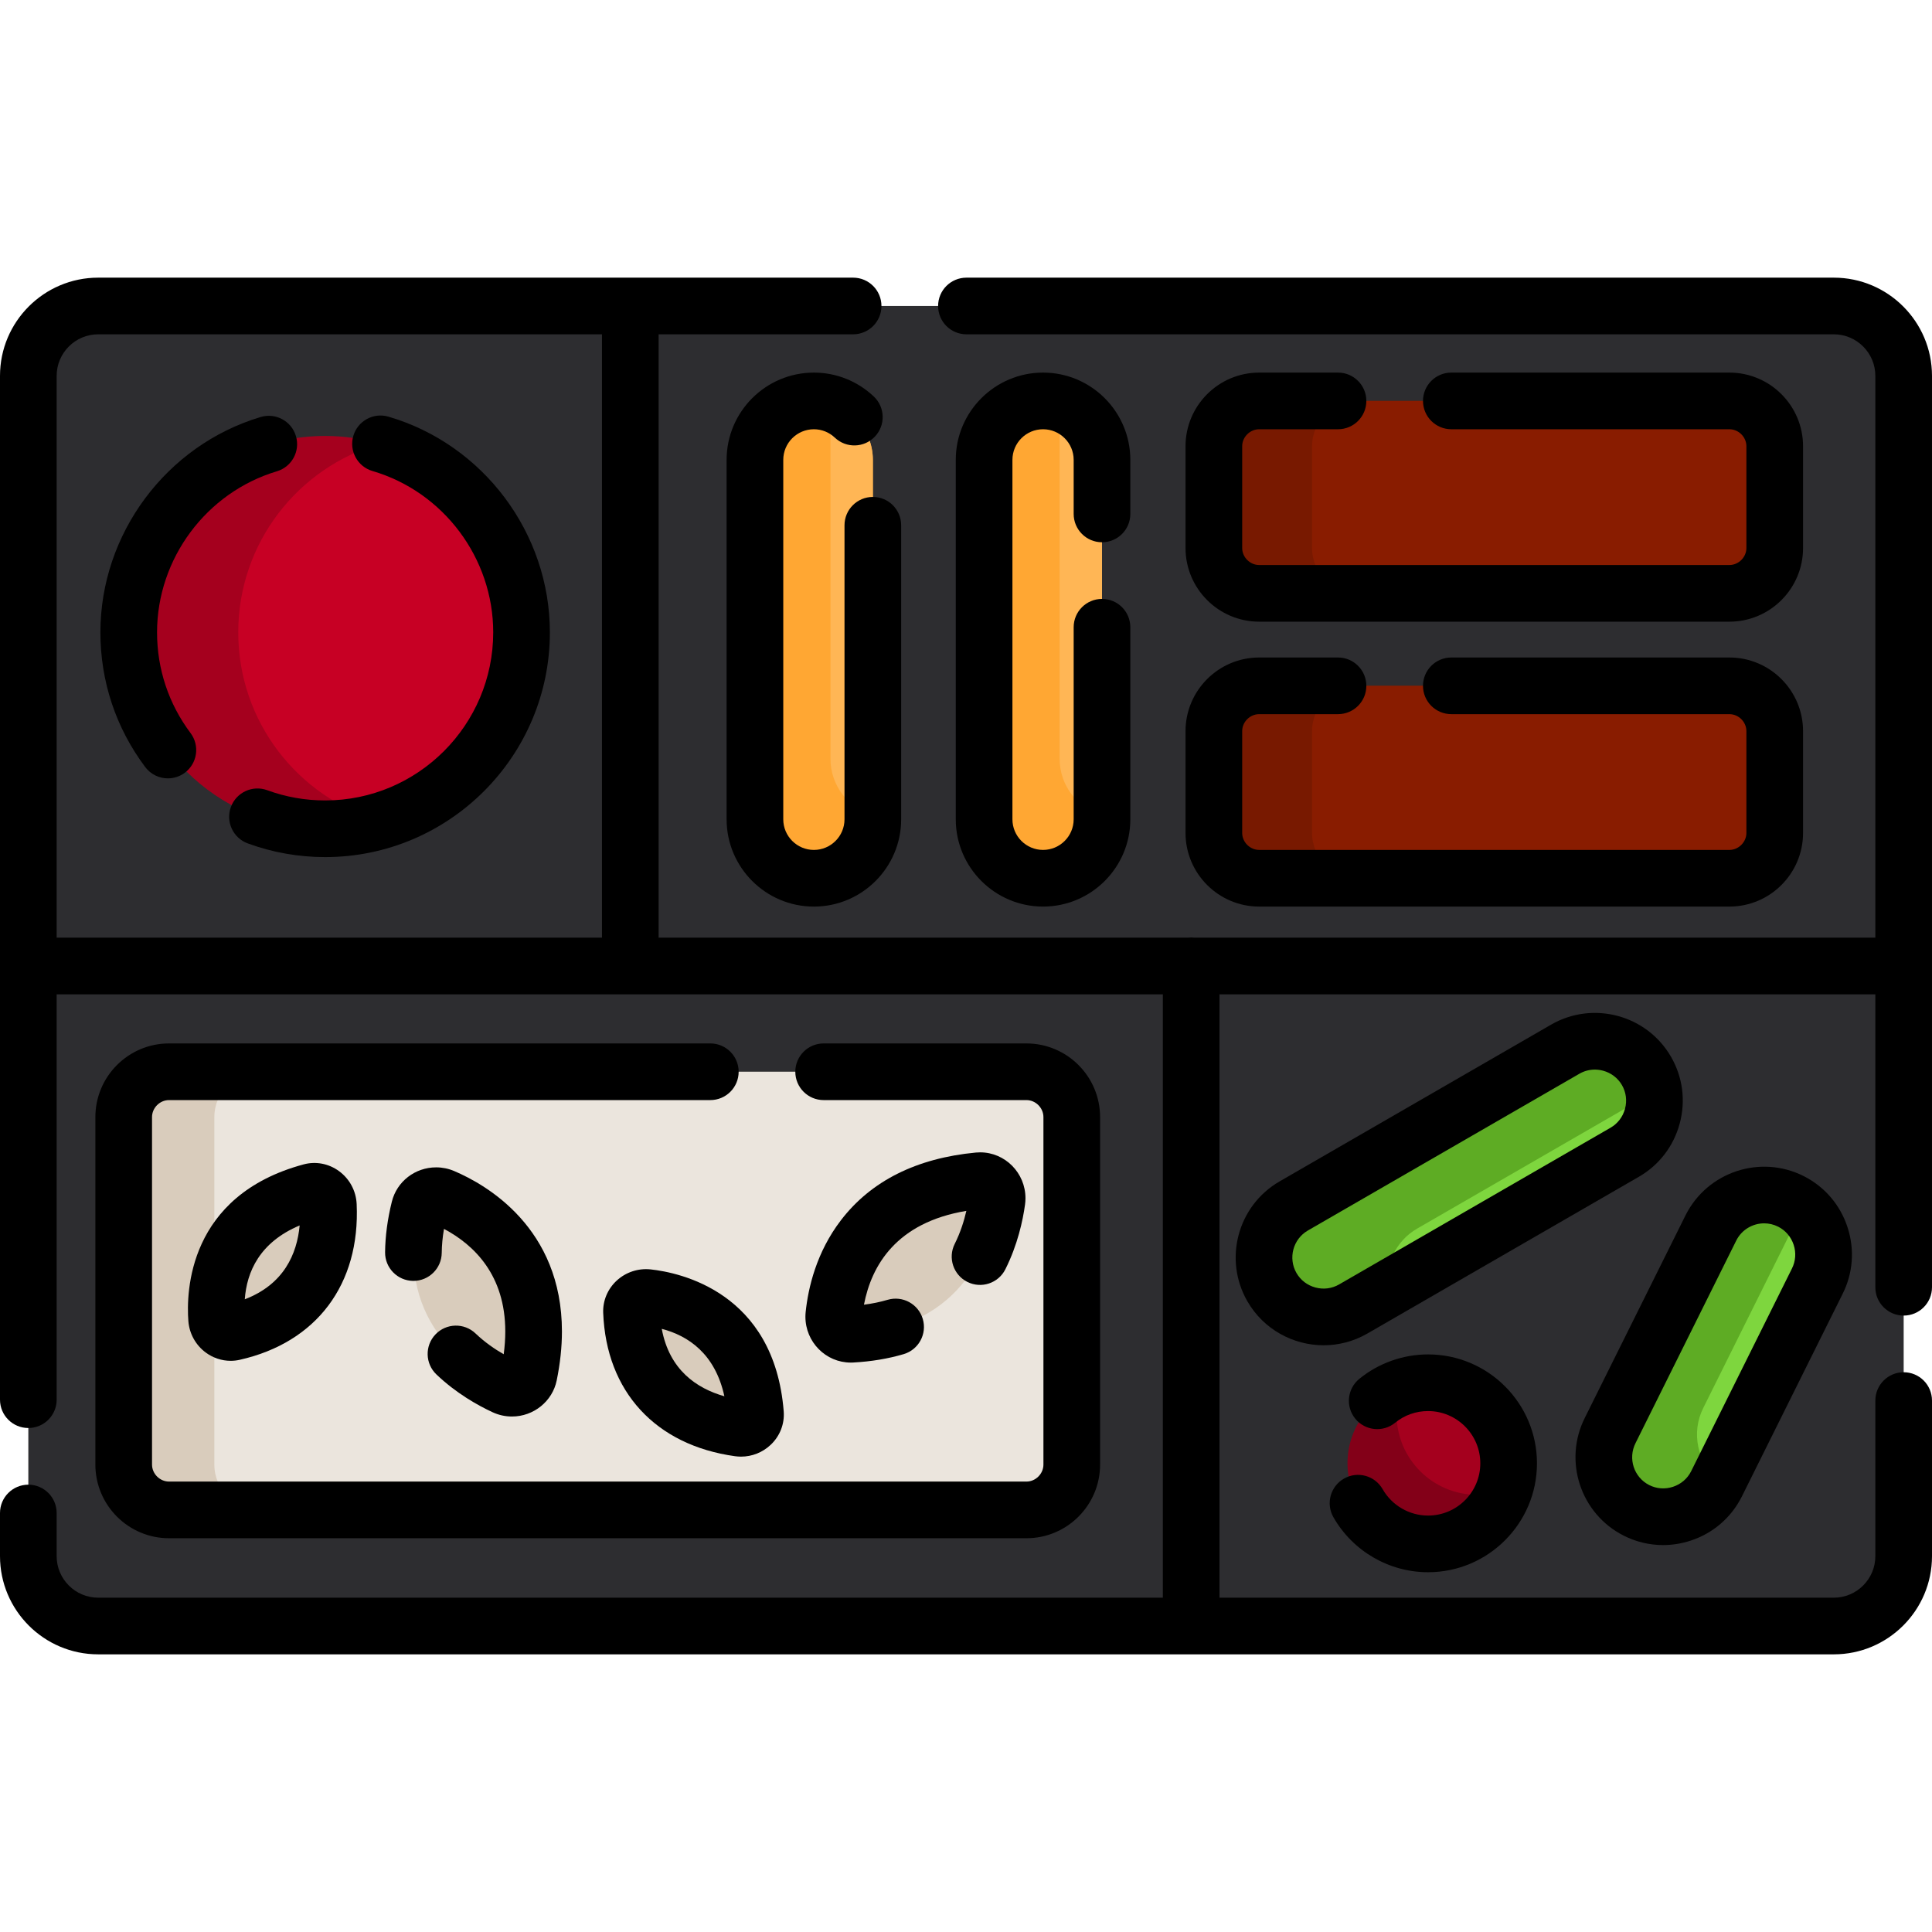 <?xml version="1.0" encoding="iso-8859-1"?>
<!-- Generator: Adobe Illustrator 19.0.0, SVG Export Plug-In . SVG Version: 6.00 Build 0)  -->
<svg version="1.1" id="Capa_1" xmlns="http://www.w3.org/2000/svg" xmlns:xlink="http://www.w3.org/1999/xlink" x="0px" y="0px"
	 viewBox="0 0 512.001 512.001" style="enable-background:new 0 0 512.001 512.001;" xml:space="preserve">
<path style="fill:#2D2D30;" d="M504.493,99.598v312.805c0,10.22-8.288,18.508-18.518,18.508H26.025
	c-10.23,0-18.518-8.288-18.518-18.508V99.598c0-10.22,8.288-18.508,18.518-18.508h459.949
	C496.205,81.09,504.493,89.378,504.493,99.598z"/>
<path style="fill:#D9CCBC;" d="M284.027,296.04v92.09c0,6.606-5.405,12.012-12.012,12.012H44.794
	c-6.606,0-12.012-5.405-12.012-12.012v-92.09c0-6.606,5.405-12.012,12.012-12.012h227.222
	C278.622,284.028,284.027,289.433,284.027,296.04z"/>
<path style="fill:#EBE5DD;" d="M284.027,296.04v92.09c0,6.606-5.405,12.012-12.012,12.012H68.817
	c-6.606,0-12.012-5.405-12.012-12.012v-92.09c0-6.606,5.405-12.012,12.012-12.012h203.198
	C278.622,284.028,284.027,289.433,284.027,296.04z"/>
<g>
	<path style="fill:#FFA733;" d="M231.316,121.87v95.253c0,8.588-7.037,15.625-15.625,15.625c-8.598,0-15.625-7.037-15.625-15.625
		V121.87c0-8.588,7.027-15.625,15.625-15.625c1.521,0,2.993,0.22,4.394,0.641c2.532,0.741,4.805,2.122,6.636,3.954
		C229.554,113.672,231.316,117.575,231.316,121.87z"/>
	<path style="fill:#FFA733;" d="M292.045,121.87v95.253c0,8.588-7.037,15.625-15.625,15.625c-8.588,0-15.625-7.037-15.625-15.625
		V121.87c0-8.588,7.037-15.625,15.625-15.625c1.521,0,2.993,0.22,4.394,0.641c2.532,0.741,4.805,2.122,6.636,3.954
		C290.283,113.672,292.045,117.575,292.045,121.87z"/>
</g>
<g>
	<path style="fill:#FFB655;" d="M231.316,121.87v94.222c-6.476-1.902-11.231-7.918-11.231-14.985v-94.222
		c2.532,0.741,4.805,2.122,6.636,3.954C229.554,113.672,231.316,117.575,231.316,121.87z"/>
	<path style="fill:#FFB655;" d="M292.045,121.87v94.222c-6.466-1.902-11.231-7.918-11.231-14.985v-94.222
		c2.532,0.741,4.805,2.122,6.636,3.954C290.283,113.672,292.045,117.575,292.045,121.87z"/>
</g>
<g>
	<path style="fill:#781900;" d="M470.319,118.256v26.976c0,6.606-5.405,12.012-12.012,12.012H333.696
		c-6.606,0-12.012-5.405-12.012-12.012v-26.976c0-6.606,5.405-12.012,12.012-12.012h124.612
		C464.914,106.244,470.319,111.65,470.319,118.256z"/>
	<path style="fill:#781900;" d="M470.319,193.76v26.976c0,6.606-5.405,12.012-12.012,12.012H333.696
		c-6.606,0-12.012-5.405-12.012-12.012V193.76c0-6.606,5.405-12.012,12.012-12.012h124.612
		C464.914,181.748,470.319,187.153,470.319,193.76z"/>
</g>
<g>
	<path style="fill:#891C00;" d="M470.319,118.256v26.976c0,6.606-5.405,12.012-12.012,12.012h-98.586
		c-6.606,0-12.012-5.405-12.012-12.012v-26.976c0-6.606,5.405-12.012,12.012-12.012h98.586
		C464.914,106.244,470.319,111.65,470.319,118.256z"/>
	<path style="fill:#891C00;" d="M470.319,193.76v26.976c0,6.606-5.405,12.012-12.012,12.012h-98.586
		c-6.606,0-12.012-5.405-12.012-12.012V193.76c0-6.606,5.405-12.012,12.012-12.012h98.586
		C464.914,181.748,470.319,187.153,470.319,193.76z"/>
</g>
<path style="fill:#5EAC24;" d="M438.438,291.655c0,5.465-2.823,10.791-7.868,13.703l-62.721,36.205l-9.229,5.335
	c-7.507,4.334-17.207,1.732-21.541-5.776c-4.334-7.507-1.732-17.197,5.776-21.531l71.95-41.541
	c7.507-4.334,17.197-1.742,21.531,5.766c1.021,1.772,1.662,3.654,1.932,5.575C438.388,290.144,438.438,290.905,438.438,291.655z"/>
<path style="fill:#7ED63E;" d="M438.438,291.655c0,5.465-2.823,10.791-7.868,13.703l-62.721,36.205
	c-0.911-6.206,1.952-12.652,7.698-15.966l62.721-36.205C438.388,290.144,438.438,290.905,438.438,291.655z"/>
<path style="fill:#5EAC24;" d="M483.272,332.505c0,2.382-0.551,4.805-1.692,7.067l-26.206,52.701l-0.51,1.031
	c-3.914,7.738-13.443,10.871-21.191,6.957c-7.738-3.914-10.861-13.443-6.957-21.181l26.726-53.742
	c3.914-7.738,13.443-10.861,21.181-6.957c1.101,0.551,2.102,1.221,3.003,1.982C481.24,323.396,483.272,327.891,483.272,332.505z"/>
<path style="fill:#7ED63E;" d="M483.272,332.505c0,2.382-0.551,4.805-1.692,7.067l-26.206,52.701
	c-5.485-4.584-7.327-12.552-3.964-19.199l26.216-52.711C481.24,323.396,483.272,327.891,483.272,332.505z"/>
<path style="fill:#830018;" d="M399.81,387.799c0,2.502-0.43,4.895-1.221,7.117c-2.933,8.298-10.841,14.234-20.14,14.234
	c-11.792,0-21.351-9.559-21.351-21.351c0-9.299,5.936-17.207,14.234-20.14c2.222-0.791,4.614-1.221,7.117-1.221
	C390.251,366.438,399.81,375.998,399.81,387.799z"/>
<g>
	<path style="fill:#A5001E;" d="M399.81,387.799c0,2.502-0.43,4.895-1.221,7.117c-2.232,0.791-4.625,1.221-7.127,1.221
		c-11.792,0-21.351-9.559-21.351-21.351c0-2.502,0.43-4.895,1.221-7.127c2.222-0.791,4.614-1.221,7.117-1.221
		C390.251,366.438,399.81,375.998,399.81,387.799z"/>
	<path style="fill:#A5001E;" d="M138.215,167.584c0,23.713-15.855,43.723-37.537,49.999c-4.604,1.341-9.479,2.052-14.514,2.052
		c-28.748,0-52.051-23.303-52.051-52.051s23.303-52.051,52.051-52.051c5.035,0,9.91,0.711,14.514,2.052
		C122.359,123.861,138.215,143.871,138.215,167.584z"/>
</g>
<path style="fill:#C70024;" d="M138.215,167.584c0,23.713-15.855,43.723-37.537,49.999c-21.681-6.276-37.537-26.286-37.537-49.999
	s15.855-43.723,37.537-49.999C122.359,123.861,138.215,143.871,138.215,167.584z"/>
<g>
	<path style="fill:#D9CCBC;" d="M220.978,348.456c1.082-10.311,7.063-32.579,38.355-35.544c2.876-0.272,5.281,2.338,4.878,5.277
		c-1.486,10.826-8.214,33.758-38.502,35.4C222.954,353.738,220.682,351.276,220.978,348.456z"/>
	<path style="fill:#D9CCBC;" d="M117.421,317.247c9.541,4.054,29.082,16.294,22.754,47.082c-0.582,2.829-3.782,4.365-6.474,3.119
		c-9.916-4.591-29.872-17.739-22.573-47.18C111.792,317.591,114.812,316.138,117.421,317.247z"/>
	<path style="fill:#D9CCBC;" d="M57.404,349.527c-0.646-8.455,0.828-27.195,25.014-33.704c2.222-0.599,4.494,1.19,4.603,3.613
		c0.401,8.924-1.563,28.297-25.151,33.606C59.725,353.525,57.58,351.839,57.404,349.527z"/>
	<path style="fill:#D9CCBC;" d="M171.625,343.87c8.431,0.906,26.589,5.769,28.581,30.737c0.183,2.294-1.989,4.202-4.391,3.868
		c-8.848-1.231-27.538-6.693-28.461-30.853C167.27,345.425,169.319,343.622,171.625,343.87z"/>
</g>
<path d="M504.493,348.643c4.146,0,7.507-3.36,7.507-7.507V99.602c0-14.348-11.673-26.02-26.021-26.02H256.116
	c-4.146,0-7.507,3.36-7.507,7.507s3.361,7.507,7.507,7.507h229.862c6.069,0,11.007,4.938,11.007,11.006v148.891H316.551
	c-0.289-0.034-0.581-0.056-0.879-0.056c-0.298,0-0.59,0.022-0.879,0.056H174.542V88.596h51.545c4.146,0,7.507-3.36,7.507-7.507
	s-3.361-7.507-7.507-7.507H26.021C11.673,73.581,0,85.254,0,99.602v271.33c0,4.147,3.361,7.507,7.507,7.507s7.507-3.36,7.507-7.507
	V263.508h293.15v159.897H26.021c-6.069,0-11.007-4.938-11.007-11.006v-11.438c0-4.147-3.361-7.507-7.507-7.507S0,396.814,0,400.961
	v11.438c0,14.348,11.673,26.02,26.021,26.02H485.98c14.348,0,26.021-11.672,26.021-26.02v-41.234c0-4.147-3.361-7.507-7.507-7.507
	c-4.146,0-7.507,3.36-7.507,7.507v41.234c0,6.069-4.938,11.006-11.007,11.006H323.181V263.508h173.805v77.628
	C496.985,345.282,500.347,348.643,504.493,348.643z M159.528,248.493H15.015V99.602c0-6.069,4.938-11.006,11.007-11.006h133.506
	L159.528,248.493L159.528,248.493z"/>
<path d="M188.244,276.521H44.794c-10.763,0-19.519,8.757-19.519,19.519v92.09c0,10.763,8.757,19.519,19.519,19.519h227.222
	c10.763,0,19.519-8.757,19.519-19.519v-92.09c0-10.763-8.757-19.519-19.519-19.519h-53.742c-4.146,0-7.507,3.36-7.507,7.507
	c0,4.147,3.361,7.507,7.507,7.507h53.742c2.441,0,4.504,2.063,4.504,4.504v92.09c0,2.441-2.063,4.504-4.504,4.504H44.794
	c-2.441,0-4.504-2.063-4.504-4.504v-92.09c0-2.441,2.063-4.504,4.504-4.504h143.45c4.146,0,7.507-3.36,7.507-7.507
	C195.751,279.881,192.39,276.521,188.244,276.521z"/>
<path d="M215.69,113.756c2.067,0,4.042,0.792,5.56,2.231c3.011,2.851,7.763,2.721,10.613-0.29c2.851-3.011,2.721-7.763-0.29-10.613
	c-4.319-4.09-9.961-6.342-15.885-6.342c-12.753,0-23.129,10.375-23.129,23.129v95.254c0,12.753,10.376,23.129,23.129,23.129
	c12.753,0,23.13-10.375,23.13-23.129v-77.925c0-4.147-3.361-7.507-7.507-7.507s-7.507,3.36-7.507,7.507v77.925
	c0,4.474-3.641,8.114-8.115,8.114s-8.114-3.641-8.114-8.114V121.87C207.575,117.395,211.215,113.756,215.69,113.756z"/>
<path d="M292.041,143.704c4.146,0,7.507-3.36,7.507-7.507V121.87c0-12.753-10.376-23.129-23.13-23.129
	c-12.753,0-23.129,10.375-23.129,23.129v95.254c0,12.753,10.376,23.129,23.129,23.129c12.753,0,23.13-10.375,23.13-23.129v-50.899
	c0-4.147-3.361-7.507-7.507-7.507c-4.146,0-7.507,3.36-7.507,7.507v50.899c0,4.474-3.641,8.114-8.115,8.114
	c-4.474,0-8.114-3.641-8.114-8.114V121.87c0-4.474,3.641-8.114,8.114-8.114c4.474,0,8.115,3.641,8.115,8.114v14.327
	C284.534,140.343,287.895,143.704,292.041,143.704z"/>
<path d="M333.696,113.756h20.893c4.146,0,7.507-3.36,7.507-7.507s-3.361-7.507-7.507-7.507h-20.893
	c-10.763,0-19.519,8.757-19.519,19.519v26.971c0,10.763,8.757,19.519,19.519,19.519H458.31c10.763,0,19.519-8.757,19.519-19.519
	V118.26c0-10.763-8.757-19.519-19.519-19.519h-73.692c-4.146,0-7.507,3.36-7.507,7.507s3.361,7.507,7.507,7.507h73.692
	c2.441,0,4.504,2.063,4.504,4.504v26.971c0,2.441-2.063,4.504-4.504,4.504H333.696c-2.441,0-4.504-2.063-4.504-4.504V118.26
	C329.191,115.818,331.254,113.756,333.696,113.756z"/>
<path d="M314.177,220.734c0,10.763,8.757,19.519,19.519,19.519H458.31c10.763,0,19.519-8.757,19.519-19.519v-26.971
	c0-10.763-8.757-19.519-19.519-19.519h-73.692c-4.146,0-7.507,3.36-7.507,7.507c0,4.147,3.361,7.507,7.507,7.507h73.692
	c2.441,0,4.504,2.063,4.504,4.504v26.971c0,2.441-2.063,4.504-4.504,4.504H333.696c-2.441,0-4.504-2.063-4.504-4.504v-26.971
	c0-2.441,2.063-4.504,4.504-4.504h20.893c4.146,0,7.507-3.36,7.507-7.507c0-4.147-3.361-7.507-7.507-7.507h-20.893
	c-10.763,0-19.519,8.757-19.519,19.519V220.734z"/>
<path d="M445.148,297.721c1.612-6.017,0.793-12.286-2.307-17.655c-6.415-11.114-20.676-14.936-31.791-8.519l-71.951,41.541
	c-11.113,6.417-14.934,20.678-8.517,31.792c4.305,7.457,12.144,11.631,20.194,11.631c3.945,0,7.942-1.003,11.597-3.113l71.95-41.541
	C439.691,308.757,443.535,303.737,445.148,297.721z M430.645,293.834c-0.574,2.143-1.934,3.926-3.829,5.02l-71.95,41.541
	c-1.896,1.094-4.121,1.38-6.261,0.807c-2.142-0.574-3.925-1.934-5.019-3.829c-2.276-3.943-0.92-9.005,3.023-11.282l71.95-41.541
	c1.256-0.726,2.657-1.096,4.082-1.096c0.726,0,1.456,0.096,2.179,0.289c2.143,0.575,3.925,1.935,5.02,3.83
	S431.218,291.692,430.645,293.834z"/>
<path d="M430.291,406.959c3.289,1.663,6.85,2.502,10.441,2.502c2.45,0,4.915-0.391,7.315-1.18
	c5.918-1.943,10.717-6.061,13.535-11.636l26.7-53.69c2.797-5.531,3.266-11.838,1.322-17.755
	c-1.944-5.917-6.061-10.716-11.593-13.513c-11.452-5.789-25.48-1.183-31.292,10.314l-26.699,53.689
	C414.233,387.142,418.839,401.168,430.291,406.959z M433.443,382.419l26.699-53.689c1.452-2.873,4.365-4.531,7.383-4.531
	c1.251,0,2.521,0.285,3.712,0.888c1.953,0.987,3.41,2.692,4.102,4.799c0.693,2.107,0.53,4.343-0.479,6.34l-26.7,53.69
	c-0.987,1.953-2.692,3.409-4.799,4.102c-2.108,0.692-4.344,0.529-6.297-0.457C433.002,391.504,431.367,386.526,433.443,382.419z"/>
<path d="M378.453,401.643c-4.963,0-9.576-2.683-12.04-6.999c-2.055-3.603-6.641-4.858-10.241-2.8
	c-3.602,2.055-4.855,6.639-2.8,10.24c5.129,8.989,14.739,14.573,25.08,14.573c15.914,0,28.861-12.948,28.861-28.861
	c0-15.915-12.948-28.862-28.861-28.862c-6.619,0-13.088,2.298-18.214,6.471c-3.215,2.618-3.7,7.347-1.082,10.562
	c2.619,3.215,7.347,3.701,10.561,1.082c2.491-2.028,5.511-3.101,8.734-3.101c7.634,0,13.847,6.212,13.847,13.848
	S386.088,401.643,378.453,401.643z"/>
<path d="M44.496,206.276c1.567,0,3.147-0.487,4.496-1.5c3.317-2.486,3.992-7.192,1.504-10.509
	c-5.806-7.746-8.875-16.974-8.875-26.685c0-19.54,13.061-37.093,31.761-42.685c3.973-1.188,6.23-5.37,5.042-9.343
	c-1.188-3.974-5.373-6.235-9.343-5.042c-25.008,7.477-42.474,30.945-42.474,57.07c0,12.986,4.107,25.327,11.875,35.69
	C39.958,205.239,42.212,206.276,44.496,206.276z"/>
<path d="M86.166,212.125c-5.28,0-10.442-0.912-15.344-2.712c-3.895-1.427-8.206,0.568-9.634,4.461
	c-1.428,3.892,0.569,8.205,4.46,9.634c6.564,2.408,13.467,3.631,20.518,3.631c32.841,0,59.558-26.717,59.558-59.558
	c0-26.268-17.589-49.773-42.771-57.159c-3.979-1.163-8.15,1.112-9.317,5.092c-1.167,3.979,1.112,8.15,5.091,9.317
	c18.83,5.522,31.982,23.102,31.982,42.75C130.71,192.142,110.728,212.125,86.166,212.125z"/>
<path d="M256.359,339.721c3.708,1.859,8.217,0.358,10.075-3.349c3.253-6.49,4.63-12.916,5.212-17.154
	c0.076-0.552,0.115-1.114,0.115-1.676c0-6.704-5.39-12.158-12.016-12.158c-0.362,0-0.729,0.016-1.121,0.052
	c-15.749,1.492-27.779,7.523-35.756,17.923c-6.517,8.498-8.686,17.911-9.358,24.309c-0.044,0.423-0.067,0.855-0.067,1.28
	c0,6.7,5.395,12.151,12.027,12.151c0.201,0,0.403-0.005,0.645-0.017c4.75-0.258,9.245-1.005,13.36-2.221
	c3.976-1.175,6.247-5.351,5.072-9.326c-1.174-3.977-5.346-6.246-9.327-5.072c-1.955,0.578-4.055,1.012-6.264,1.296
	c2.002-10.424,8.6-21.791,27.138-24.866c-0.599,2.633-1.556,5.701-3.084,8.752C251.153,333.353,252.653,337.863,256.359,339.721z"/>
<path d="M126.02,353.379c-3-2.863-7.753-2.75-10.614,0.249c-2.862,3-2.751,7.753,0.249,10.614
	c5.255,5.014,10.999,8.215,14.893,10.019c1.622,0.751,3.348,1.131,5.13,1.131c5.73,0,10.713-4.018,11.851-9.551
	c0.922-4.488,1.39-8.859,1.39-12.988c0-27.42-19.975-38.867-28.552-42.513c-1.52-0.648-3.128-0.978-4.78-0.978
	c-5.588,0-10.418,3.741-11.745,9.098c-1.144,4.611-1.746,9.121-1.789,13.406c-0.042,4.147,3.285,7.541,7.43,7.583
	c0.026,0,0.052,0,0.078,0c4.11,0,7.464-3.312,7.505-7.431c0.021-2.029,0.22-4.154,0.595-6.351
	c8.021,4.264,16.244,12.274,16.244,27.185c0,1.93-0.14,3.95-0.417,6.039C131.144,357.549,128.489,355.735,126.02,353.379z"/>
<path d="M89.838,310.357c-2.734-2-6.15-2.65-9.369-1.782c-30.657,8.249-31.134,33.868-30.55,41.523
	c0.253,3.322,1.934,6.363,4.61,8.342c1.943,1.436,4.26,2.191,6.605,2.191c0.797,0,1.598-0.088,2.386-0.265
	c20.37-4.584,31.959-20.012,31.002-41.269C94.363,315.603,92.656,312.417,89.838,310.357z M64.868,344.329
	c0.524-7.243,3.909-15.101,14.546-19.574C78.702,332.343,75.218,340.365,64.868,344.329z"/>
<path d="M163.386,339.418c-2.367,2.209-3.655,5.304-3.533,8.49c0.797,20.865,13.854,35.071,34.928,38.003
	c0.536,0.074,1.071,0.111,1.603,0.111c2.905,0,5.698-1.098,7.846-3.123c2.464-2.323,3.726-5.564,3.461-8.89
	c-2.525-31.647-27.629-36.784-35.263-37.604C169.116,336.05,165.819,337.149,163.386,339.418z M191.971,370.026
	c-7.331-2.082-14.584-6.969-16.596-17.869C182.402,353.992,189.512,358.751,191.971,370.026z"/>
<g>
</g>
<g>
</g>
<g>
</g>
<g>
</g>
<g>
</g>
<g>
</g>
<g>
</g>
<g>
</g>
<g>
</g>
<g>
</g>
<g>
</g>
<g>
</g>
<g>
</g>
<g>
</g>
<g>
</g>
</svg>
